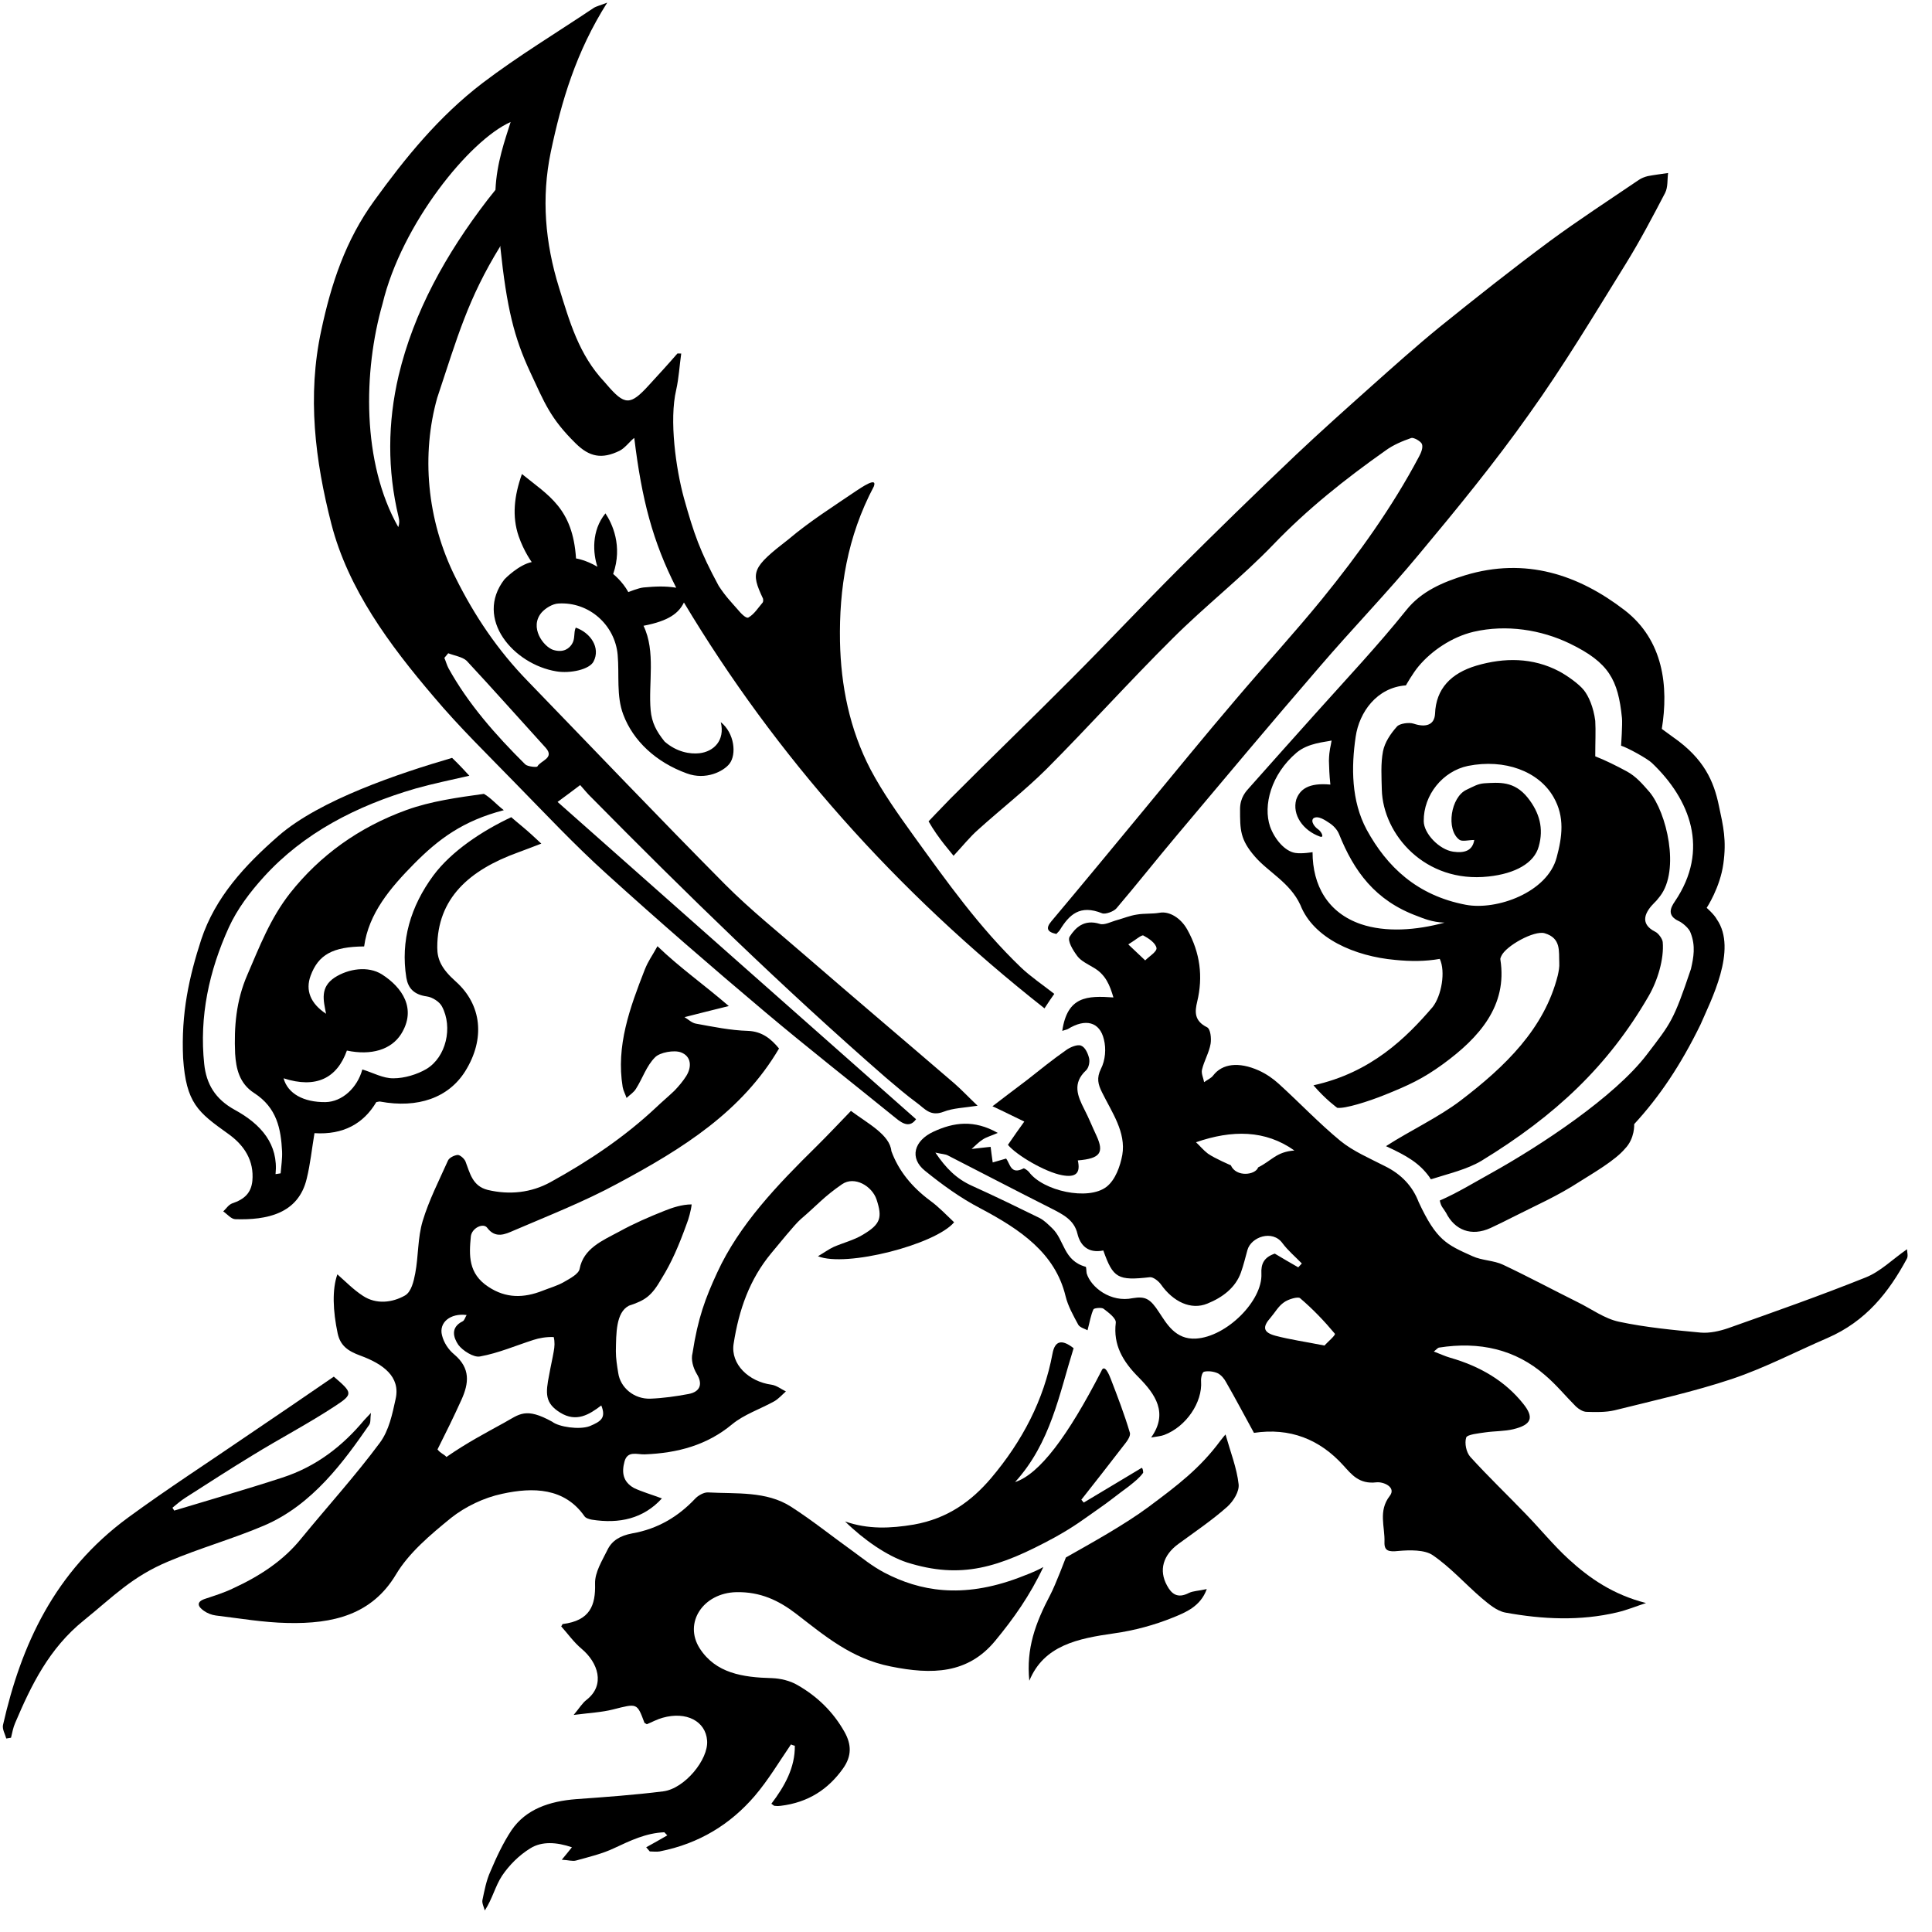 <svg width="40" height="40" viewBox="0 0 40 40" fill="none" xmlns="http://www.w3.org/2000/svg">
<rect x="0" y="0" width="40" height="40" fill="#808080" stroke="none"/>
<g clip-path="url(#clip0_283_169)">
<rect width="40" height="40" fill="white"/>
<path d="M25.962 29.666C25.753 29.285 25.575 28.947 25.384 28.615C25.347 28.545 25.286 28.47 25.212 28.432C25.132 28.395 25.015 28.379 24.929 28.4C24.886 28.411 24.861 28.534 24.867 28.599C24.898 29.033 24.559 29.537 24.104 29.709C24.036 29.735 23.95 29.741 23.833 29.762C24.196 29.253 23.913 28.861 23.581 28.523C23.242 28.186 23.046 27.842 23.101 27.387C23.113 27.295 22.953 27.177 22.849 27.097C22.812 27.065 22.652 27.081 22.639 27.108C22.584 27.226 22.566 27.354 22.516 27.542C22.473 27.515 22.363 27.488 22.326 27.43C22.221 27.236 22.11 27.038 22.061 26.834C21.846 25.944 21.126 25.456 20.295 25.016C19.883 24.802 19.501 24.523 19.15 24.239C18.824 23.976 18.922 23.617 19.329 23.429C19.747 23.236 20.166 23.177 20.658 23.456C20.523 23.515 20.424 23.541 20.35 23.59C20.264 23.643 20.196 23.718 20.116 23.788C20.209 23.777 20.301 23.767 20.399 23.756C20.43 23.751 20.461 23.751 20.51 23.745C20.523 23.847 20.535 23.949 20.553 24.067C20.652 24.04 20.738 24.014 20.83 23.987C20.916 24.094 20.922 24.33 21.193 24.19C21.206 24.185 21.279 24.233 21.304 24.265C21.593 24.657 22.529 24.866 22.91 24.571C23.095 24.426 23.193 24.142 23.236 23.912C23.316 23.44 23.021 23.032 22.818 22.619C22.732 22.448 22.701 22.319 22.793 22.131C22.886 21.949 22.904 21.713 22.855 21.52C22.769 21.155 22.473 21.08 22.11 21.305C22.079 21.321 22.036 21.327 21.993 21.343C22.098 20.624 22.51 20.613 23.052 20.651C22.978 20.399 22.892 20.174 22.633 20.029C22.516 19.959 22.381 19.895 22.307 19.798C22.215 19.675 22.092 19.477 22.147 19.391C22.264 19.209 22.442 19.026 22.769 19.128C22.867 19.16 23.009 19.08 23.132 19.048C23.267 19.01 23.396 18.956 23.538 18.935C23.692 18.908 23.858 18.924 24.006 18.898C24.209 18.86 24.449 19.005 24.584 19.251C24.849 19.729 24.91 20.222 24.787 20.737C24.738 20.941 24.719 21.134 24.99 21.268C25.064 21.305 25.082 21.498 25.064 21.611C25.033 21.793 24.929 21.965 24.886 22.147C24.867 22.228 24.916 22.319 24.929 22.405C24.996 22.356 25.076 22.324 25.119 22.265C25.304 22.024 25.642 21.976 26.061 22.163C26.215 22.233 26.356 22.33 26.473 22.437C26.904 22.828 27.304 23.252 27.753 23.622C28.018 23.837 28.356 23.981 28.67 24.142C29.021 24.314 29.249 24.566 29.372 24.888C29.741 25.681 29.95 25.767 30.486 26.008C30.683 26.099 30.929 26.094 31.119 26.185C31.642 26.432 32.153 26.706 32.67 26.963C32.953 27.102 33.218 27.301 33.519 27.365C34.073 27.483 34.646 27.537 35.212 27.59C35.396 27.606 35.606 27.558 35.778 27.499C36.732 27.161 37.692 26.823 38.627 26.448C38.935 26.325 39.175 26.078 39.483 25.864C39.483 25.923 39.513 26.008 39.476 26.067C39.107 26.748 38.639 27.354 37.833 27.703C37.175 27.987 36.541 28.32 35.858 28.55C35.07 28.813 34.246 28.995 33.427 29.199C33.242 29.242 33.039 29.237 32.849 29.231C32.775 29.231 32.682 29.172 32.627 29.119C32.412 28.904 32.221 28.668 31.987 28.47C31.378 27.939 30.633 27.767 29.79 27.901C29.766 27.907 29.747 27.934 29.686 27.982C29.815 28.03 29.913 28.078 30.024 28.11C30.646 28.288 31.163 28.593 31.538 29.065C31.766 29.349 31.71 29.499 31.329 29.591C31.144 29.634 30.947 29.628 30.756 29.655C30.615 29.676 30.381 29.698 30.356 29.762C30.319 29.88 30.356 30.068 30.442 30.164C30.812 30.572 31.212 30.953 31.593 31.35C31.889 31.655 32.159 31.988 32.473 32.277C32.91 32.679 33.403 33.017 34.079 33.189C33.883 33.253 33.686 33.334 33.483 33.382C32.713 33.564 31.938 33.527 31.169 33.387C30.99 33.355 30.824 33.21 30.676 33.087C30.332 32.792 30.036 32.454 29.661 32.197C29.495 32.084 29.187 32.09 28.953 32.111C28.75 32.133 28.658 32.111 28.664 31.929C28.676 31.607 28.529 31.285 28.775 30.969C28.91 30.792 28.646 30.674 28.498 30.69C28.135 30.733 27.981 30.524 27.809 30.336C27.323 29.8 26.707 29.553 25.962 29.666ZM22.843 25.89C22.523 25.955 22.363 25.778 22.307 25.542C22.239 25.258 22.012 25.145 21.759 25.016C21.046 24.657 20.338 24.287 19.624 23.922C19.575 23.895 19.507 23.895 19.366 23.863C19.587 24.19 19.802 24.405 20.122 24.55C20.596 24.764 21.058 24.989 21.519 25.215C21.624 25.268 21.704 25.354 21.784 25.429C22.043 25.676 22.012 26.099 22.479 26.228C22.492 26.234 22.492 26.335 22.498 26.362C22.584 26.652 22.996 26.974 23.452 26.877C23.716 26.834 23.815 26.888 23.999 27.172C24.147 27.392 24.332 27.741 24.762 27.714C25.396 27.676 26.141 26.931 26.116 26.373C26.104 26.164 26.172 26.03 26.393 25.955C26.553 26.051 26.719 26.148 26.879 26.239L26.953 26.159C26.818 26.019 26.664 25.89 26.553 25.74C26.344 25.451 25.901 25.611 25.827 25.88C25.784 26.035 25.747 26.191 25.692 26.346C25.581 26.657 25.316 26.861 24.996 26.99C24.658 27.129 24.289 26.952 24.036 26.593C23.987 26.523 23.876 26.437 23.809 26.443C23.144 26.518 23.046 26.464 22.843 25.89ZM24.762 23.649C24.843 23.724 24.916 23.815 25.009 23.885C25.156 23.987 25.483 24.126 25.483 24.126C25.593 24.378 25.993 24.33 26.049 24.169C26.332 24.029 26.424 23.847 26.799 23.82C26.196 23.391 25.507 23.391 24.762 23.649ZM27.421 27.858C27.489 27.783 27.661 27.639 27.636 27.612C27.421 27.354 27.181 27.102 26.916 26.877C26.873 26.84 26.67 26.899 26.584 26.963C26.467 27.043 26.399 27.172 26.307 27.279C26.135 27.472 26.147 27.585 26.406 27.655C26.707 27.735 27.021 27.778 27.421 27.858ZM23.359 19.552C23.513 19.697 23.612 19.793 23.71 19.884C23.796 19.798 23.956 19.702 23.944 19.627C23.926 19.525 23.784 19.428 23.673 19.369C23.636 19.348 23.513 19.461 23.359 19.552Z" fill="black"/>
<path d="M12.572 0.054C11.926 1.073 11.624 2.097 11.403 3.148C11.206 4.097 11.286 5.03 11.575 5.958C11.791 6.65 11.981 7.342 12.517 7.91C12.529 7.926 12.541 7.937 12.554 7.953C12.935 8.398 13.046 8.403 13.44 7.969C13.637 7.754 13.834 7.54 14.024 7.32C14.031 7.315 14.043 7.32 14.104 7.32C14.068 7.572 14.055 7.824 14 8.071C13.852 8.698 13.994 9.706 14.16 10.312C14.369 11.058 14.492 11.412 14.88 12.13C15.028 12.356 15.138 12.463 15.268 12.613C15.335 12.694 15.446 12.812 15.495 12.785C15.618 12.715 15.698 12.581 15.791 12.474C15.803 12.457 15.803 12.42 15.797 12.393C15.538 11.841 15.563 11.755 16.332 11.16C16.763 10.795 17.255 10.484 17.729 10.162C17.821 10.103 18.172 9.857 18.092 10.071C17.538 11.117 17.372 12.189 17.391 13.278C17.409 14.19 17.588 15.096 18.024 15.932C18.277 16.41 18.597 16.86 18.917 17.305C19.6 18.249 20.271 19.198 21.138 20.03C21.341 20.223 21.588 20.389 21.828 20.577C21.766 20.662 21.717 20.737 21.625 20.877C18.541 18.448 16.055 15.638 14.16 12.474C14.055 12.688 13.858 12.854 13.323 12.956C13.581 13.487 13.421 14.152 13.471 14.704C13.495 14.962 13.588 15.139 13.76 15.353C14.012 15.573 14.289 15.616 14.48 15.595C14.775 15.562 15.015 15.332 14.923 14.951C15.206 15.176 15.255 15.621 15.101 15.815C14.978 15.97 14.615 16.158 14.221 16.013C13.581 15.782 13.108 15.337 12.905 14.796C12.757 14.409 12.825 13.97 12.788 13.557C12.732 12.94 12.197 12.457 11.563 12.495C11.44 12.5 11.292 12.592 11.212 12.683C10.954 12.988 11.249 13.385 11.452 13.455C11.68 13.525 11.791 13.412 11.84 13.337C11.914 13.224 11.871 13.106 11.92 12.994C12.228 13.101 12.437 13.412 12.289 13.696C12.203 13.863 11.803 13.948 11.52 13.9C10.634 13.755 9.815 12.812 10.443 11.996C10.461 11.975 10.745 11.691 11.009 11.637C11.009 11.637 10.849 11.422 10.738 11.101C10.597 10.688 10.646 10.264 10.806 9.814C11.36 10.264 11.858 10.522 11.926 11.562C11.926 11.562 12.123 11.589 12.369 11.734C12.277 11.46 12.24 10.988 12.535 10.629C12.671 10.833 12.898 11.299 12.695 11.884C12.695 11.884 12.886 12.034 13.009 12.259C13.009 12.259 13.218 12.173 13.323 12.163C13.569 12.141 13.76 12.13 14 12.168C13.514 11.213 13.286 10.339 13.132 9.068C13.071 9.101 12.948 9.272 12.831 9.331C12.461 9.513 12.203 9.46 11.92 9.181C11.391 8.661 11.274 8.339 10.978 7.706C10.646 6.993 10.492 6.387 10.357 5.1C10.388 5.138 10.357 5.079 10.357 5.1C9.686 6.189 9.471 6.977 9.052 8.237C8.726 9.395 8.825 10.752 9.434 11.964C9.821 12.742 10.301 13.46 10.929 14.104C12.289 15.509 13.637 16.925 15.015 18.314C15.538 18.839 16.129 19.311 16.695 19.804C17.711 20.684 18.738 21.553 19.76 22.432C19.908 22.561 20.043 22.706 20.24 22.893C19.957 22.936 19.729 22.942 19.538 23.017C19.261 23.124 19.145 22.952 18.991 22.84C18.763 22.673 18.554 22.491 18.338 22.309C16.209 20.453 14.203 18.496 12.24 16.506C12.166 16.437 12.104 16.356 12.012 16.254C11.871 16.361 11.735 16.463 11.544 16.603C14.031 18.807 16.492 20.984 18.966 23.172C18.843 23.344 18.701 23.279 18.541 23.145C17.643 22.416 16.732 21.703 15.846 20.957C14.732 20.019 13.631 19.064 12.554 18.088C11.895 17.493 11.292 16.849 10.677 16.222C10.104 15.632 9.508 15.053 8.985 14.431C8.055 13.342 7.206 12.189 6.861 10.849C6.523 9.535 6.357 8.194 6.652 6.837C6.855 5.883 7.151 4.977 7.748 4.156C8.388 3.271 9.083 2.413 9.988 1.721C10.72 1.164 11.52 0.681 12.289 0.166C12.345 0.129 12.425 0.113 12.572 0.054ZM10.572 2.526C9.723 2.901 8.314 4.639 7.92 6.29C7.52 7.685 7.489 9.578 8.246 10.913C8.271 10.843 8.271 10.774 8.252 10.704C8.018 9.728 8.025 8.752 8.252 7.781C8.566 6.457 9.231 5.261 10.092 4.14L10.258 3.931C10.283 3.368 10.455 2.901 10.572 2.526ZM9.28 13.525C9.255 13.557 9.225 13.589 9.2 13.621C9.231 13.691 9.249 13.766 9.286 13.836C9.692 14.57 10.258 15.214 10.874 15.825C10.923 15.873 11.12 15.89 11.126 15.868C11.194 15.745 11.489 15.697 11.298 15.482C10.751 14.881 10.215 14.275 9.661 13.68C9.575 13.6 9.403 13.573 9.28 13.525ZM29.809 24.856C30.178 24.695 30.535 24.475 30.874 24.288C31.895 23.719 33.428 22.711 34.098 21.831C34.597 21.177 34.646 21.14 35.009 20.062C35.065 19.82 35.108 19.584 35.003 19.316C34.978 19.225 34.831 19.102 34.757 19.07C34.511 18.957 34.584 18.796 34.677 18.662C35.403 17.59 34.991 16.549 34.203 15.798C34.111 15.707 33.692 15.477 33.563 15.439C33.563 15.439 33.594 14.983 33.581 14.865C33.501 14.072 33.311 13.718 32.505 13.326C31.908 13.037 31.188 12.924 30.511 13.08C30.055 13.187 29.631 13.482 29.372 13.793C29.249 13.938 29.108 14.19 29.108 14.19C28.505 14.233 28.141 14.747 28.068 15.252C27.975 15.879 27.975 16.581 28.295 17.177C28.714 17.944 29.335 18.539 30.345 18.732C30.991 18.855 32.037 18.474 32.228 17.756C32.344 17.327 32.4 16.914 32.166 16.506C31.858 15.965 31.151 15.707 30.394 15.857C29.871 15.965 29.471 16.458 29.477 17C29.477 17.257 29.797 17.59 30.086 17.633C30.308 17.665 30.486 17.622 30.523 17.391C30.406 17.391 30.271 17.429 30.215 17.386C29.932 17.177 30.037 16.501 30.363 16.351C30.511 16.281 30.597 16.227 30.732 16.217C31.034 16.201 31.348 16.163 31.631 16.517C31.877 16.828 31.963 17.155 31.858 17.525C31.766 17.868 31.372 18.088 30.818 18.147C29.501 18.292 28.634 17.273 28.609 16.351C28.603 16.083 28.584 15.809 28.634 15.552C28.671 15.369 28.788 15.193 28.923 15.042C28.978 14.978 29.175 14.951 29.268 14.983C29.526 15.069 29.698 15.005 29.711 14.78C29.729 14.259 30.043 13.938 30.566 13.782C31.145 13.611 31.735 13.611 32.283 13.9C32.443 13.986 32.689 14.158 32.794 14.291C32.892 14.415 32.991 14.64 33.028 14.924C33.04 15.133 33.028 15.353 33.028 15.659C33.224 15.734 33.471 15.857 33.68 15.97C33.877 16.077 34.006 16.233 34.148 16.394C34.505 16.817 34.788 18.013 34.369 18.555C34.332 18.598 34.301 18.646 34.258 18.684C34.074 18.866 33.92 19.118 34.277 19.295C34.332 19.322 34.418 19.434 34.425 19.504C34.455 19.853 34.32 20.303 34.129 20.63C33.292 22.073 32.203 23.097 30.677 24.03C30.375 24.212 29.994 24.298 29.643 24.411C29.612 24.416 29.625 24.416 29.594 24.368C29.384 24.078 29.126 23.928 28.695 23.73C29.175 23.419 29.791 23.129 30.24 22.786C31.169 22.078 31.975 21.295 32.252 20.196C32.271 20.11 32.289 20.019 32.283 19.933C32.271 19.697 32.326 19.424 31.981 19.322C31.766 19.257 31.175 19.584 31.083 19.794C31.071 19.82 31.058 19.847 31.064 19.869C31.212 20.818 30.634 21.477 29.877 22.03C29.458 22.335 29.163 22.47 28.671 22.668C28.326 22.807 27.846 22.958 27.686 22.936C27.686 22.936 27.446 22.765 27.194 22.47C28.388 22.207 29.114 21.488 29.661 20.85C29.846 20.614 29.932 20.115 29.809 19.853C29.508 19.906 29.206 19.906 28.886 19.874C28.049 19.799 27.194 19.429 26.923 18.737C26.708 18.271 26.258 18.056 25.981 17.734C25.674 17.38 25.674 17.182 25.674 16.753C25.674 16.512 25.797 16.383 25.871 16.302C26.326 15.788 26.788 15.273 27.249 14.758C27.877 14.056 28.529 13.364 29.114 12.634C29.428 12.238 29.883 12.05 30.332 11.911C31.588 11.53 32.683 11.9 33.637 12.634C34.443 13.257 34.548 14.216 34.406 15.091C34.406 15.091 34.591 15.225 34.64 15.262C35.28 15.707 35.483 16.174 35.588 16.683C35.68 17.112 35.748 17.396 35.68 17.884C35.612 18.378 35.335 18.796 35.335 18.796C35.335 18.796 35.489 18.93 35.544 19.032C35.981 19.66 35.415 20.727 35.206 21.215C34.794 22.057 34.357 22.706 33.834 23.274C33.834 23.274 33.852 23.569 33.643 23.783C33.44 24.025 32.984 24.288 32.714 24.459C32.234 24.77 31.828 24.942 31.311 25.204C31.194 25.264 30.978 25.371 30.861 25.424C30.461 25.607 30.117 25.467 29.938 25.108C29.871 24.995 29.84 24.995 29.809 24.856ZM27.544 16.244C27.52 16.018 27.52 15.916 27.514 15.75C27.52 15.514 27.551 15.461 27.569 15.332C27.44 15.364 27.083 15.38 26.843 15.584C26.314 16.034 26.148 16.678 26.295 17.112C26.394 17.386 26.609 17.627 26.818 17.659C26.96 17.681 27.175 17.643 27.175 17.643C27.175 18.33 27.489 18.898 28.178 19.134C28.689 19.306 29.317 19.263 29.908 19.102C29.649 19.096 29.446 19.005 29.348 18.968C28.468 18.646 28.031 18.035 27.723 17.268C27.686 17.177 27.606 17.091 27.52 17.037C27.446 16.989 27.292 16.876 27.194 16.941C27.126 17.005 27.224 17.128 27.292 17.171C27.366 17.225 27.421 17.354 27.329 17.321C26.972 17.193 26.751 16.866 26.837 16.555C26.911 16.345 27.089 16.201 27.544 16.244ZM13.704 31.023C13.323 31.441 12.825 31.554 12.252 31.463C12.197 31.452 12.123 31.431 12.098 31.388C11.686 30.803 11.04 30.787 10.4 30.927C10.018 31.007 9.631 31.195 9.341 31.425C8.911 31.774 8.461 32.154 8.197 32.6C7.698 33.431 6.898 33.624 5.951 33.602C5.452 33.592 4.96 33.506 4.468 33.447C4.381 33.436 4.289 33.399 4.221 33.35C4.098 33.265 4.049 33.163 4.258 33.098C4.449 33.034 4.64 32.975 4.818 32.889C5.378 32.632 5.871 32.31 6.24 31.849C6.781 31.189 7.36 30.551 7.865 29.87C8.055 29.613 8.123 29.275 8.191 28.964C8.295 28.503 7.932 28.24 7.465 28.068C7.2 27.972 7.046 27.859 6.991 27.607C6.892 27.14 6.874 26.695 6.985 26.384C7.157 26.535 7.317 26.701 7.514 26.829C7.791 27.012 8.123 26.969 8.381 26.824C8.517 26.749 8.566 26.524 8.597 26.363C8.665 26.004 8.646 25.628 8.751 25.28C8.88 24.851 9.089 24.443 9.274 24.03C9.298 23.971 9.403 23.918 9.477 23.912C9.526 23.912 9.612 23.987 9.637 24.046C9.729 24.282 9.778 24.556 10.098 24.636C10.548 24.743 10.997 24.695 11.397 24.475C12.197 24.035 12.935 23.537 13.581 22.931C13.704 22.813 13.84 22.7 13.963 22.582C14.055 22.486 14.141 22.384 14.209 22.276C14.326 22.089 14.314 21.869 14.098 21.788C13.957 21.735 13.661 21.788 13.563 21.89C13.384 22.067 13.305 22.325 13.169 22.539C13.126 22.614 13.04 22.668 12.972 22.732C12.948 22.657 12.905 22.582 12.892 22.507C12.751 21.654 13.04 20.866 13.348 20.078C13.428 19.879 13.489 19.815 13.612 19.59C14.08 20.04 14.566 20.378 15.089 20.829C14.763 20.909 14.486 20.979 14.172 21.059C14.246 21.102 14.32 21.177 14.406 21.193C14.763 21.258 15.126 21.333 15.483 21.343C15.784 21.354 15.969 21.515 16.129 21.708C15.366 23.006 14.154 23.773 12.781 24.507C12.098 24.877 11.36 25.167 10.634 25.478C10.461 25.553 10.258 25.65 10.086 25.419C10.006 25.312 9.766 25.424 9.748 25.601C9.711 25.988 9.692 26.368 10.111 26.642C10.474 26.883 10.843 26.878 11.237 26.722C11.384 26.663 11.544 26.62 11.68 26.54C11.803 26.47 11.981 26.374 12 26.272C12.08 25.848 12.468 25.687 12.818 25.5C13.12 25.333 13.44 25.194 13.766 25.065C13.914 25.006 14.117 24.936 14.32 24.936C14.308 25.06 14.252 25.253 14.221 25.328C14.049 25.805 13.901 26.143 13.698 26.47C13.489 26.835 13.36 26.921 13.021 27.033C12.751 27.173 12.757 27.607 12.751 27.977C12.751 28.127 12.775 28.277 12.8 28.427C12.843 28.728 13.126 28.969 13.464 28.958C13.729 28.948 13.994 28.91 14.252 28.862C14.511 28.814 14.548 28.642 14.425 28.444C14.351 28.32 14.301 28.149 14.338 28.015C14.449 27.291 14.603 26.878 14.849 26.347C15.305 25.355 16.092 24.534 16.898 23.741C17.163 23.478 17.348 23.279 17.618 23C17.963 23.258 18.424 23.494 18.455 23.832C18.603 24.239 18.88 24.577 19.255 24.856C19.44 24.99 19.594 25.156 19.754 25.306C19.366 25.768 17.514 26.245 16.935 26.009C17.064 25.934 17.157 25.864 17.261 25.816C17.458 25.73 17.68 25.676 17.864 25.564C18.234 25.344 18.271 25.21 18.148 24.834C18.055 24.556 17.692 24.341 17.434 24.518C17.052 24.781 16.929 24.942 16.578 25.242C16.443 25.36 16.111 25.778 15.969 25.945C15.52 26.486 15.298 27.114 15.188 27.827C15.126 28.245 15.501 28.605 15.975 28.669C16.08 28.685 16.172 28.76 16.271 28.808C16.191 28.878 16.123 28.958 16.031 29.012C15.741 29.173 15.403 29.285 15.157 29.489C14.64 29.918 14.037 30.084 13.348 30.111C13.194 30.117 12.991 30.026 12.929 30.262C12.868 30.487 12.898 30.68 13.126 30.808C13.286 30.884 13.489 30.943 13.704 31.023ZM12.449 29.098C12.197 29.291 11.932 29.452 11.6 29.248C11.28 29.05 11.292 28.851 11.372 28.454C11.397 28.309 11.44 28.122 11.464 27.982C11.483 27.881 11.489 27.784 11.464 27.682C11.305 27.677 11.163 27.703 11.046 27.741C10.677 27.859 10.32 28.015 9.938 28.084C9.809 28.111 9.575 27.961 9.489 27.843C9.391 27.698 9.317 27.484 9.581 27.355C9.618 27.334 9.631 27.274 9.661 27.226C9.323 27.183 9.083 27.382 9.151 27.645C9.188 27.795 9.28 27.939 9.403 28.041C9.748 28.331 9.705 28.642 9.557 28.974C9.397 29.328 9.225 29.677 9.058 30.009C9.132 30.101 9.188 30.101 9.243 30.165C9.661 29.875 10.037 29.677 10.437 29.457C10.757 29.28 10.88 29.13 11.434 29.436C11.569 29.543 11.994 29.607 12.209 29.527C12.437 29.43 12.554 29.361 12.449 29.098Z" fill="black"/>
<path d="M19.742 17.718C19.705 17.664 19.428 17.364 19.225 17.005C19.225 17.005 19.49 16.726 19.674 16.538C20.505 15.702 21.354 14.886 22.185 14.05C22.924 13.31 23.637 12.548 24.376 11.808C25.182 11.004 26 10.205 26.831 9.417C27.342 8.934 27.871 8.462 28.394 7.995C28.856 7.583 29.317 7.17 29.797 6.778C30.548 6.172 31.305 5.572 32.087 4.992C32.684 4.553 33.311 4.145 33.927 3.727C33.982 3.689 34.05 3.662 34.117 3.646C34.253 3.62 34.394 3.603 34.536 3.582C34.517 3.721 34.536 3.872 34.474 3.995C34.216 4.488 33.957 4.982 33.662 5.459C33.01 6.51 32.376 7.572 31.65 8.585C30.948 9.577 30.167 10.532 29.379 11.476C28.721 12.27 27.994 13.02 27.323 13.803C26.327 14.956 25.348 16.125 24.37 17.289C23.945 17.793 23.539 18.308 23.114 18.807C23.059 18.871 22.887 18.935 22.819 18.909C22.357 18.721 22.136 18.941 21.945 19.252C21.927 19.284 21.896 19.305 21.871 19.337C21.674 19.295 21.65 19.214 21.767 19.075C22.407 18.313 23.041 17.546 23.674 16.779C24.308 16.013 24.936 15.24 25.582 14.484C26.173 13.787 26.794 13.111 27.367 12.409C28.13 11.47 28.825 10.5 29.379 9.454C29.422 9.374 29.465 9.272 29.441 9.197C29.422 9.138 29.268 9.052 29.219 9.068C29.034 9.132 28.843 9.213 28.69 9.325C27.853 9.915 27.065 10.543 26.37 11.267C25.717 11.948 24.948 12.548 24.277 13.219C23.385 14.104 22.554 15.031 21.668 15.921C21.225 16.361 20.721 16.753 20.253 17.176C20.081 17.326 19.933 17.514 19.742 17.718ZM16.376 36.117C16.13 36.477 15.908 36.852 15.625 37.184C15.127 37.764 14.48 38.171 13.656 38.332C13.588 38.343 13.521 38.332 13.453 38.332C13.428 38.305 13.403 38.273 13.379 38.246C13.527 38.166 13.674 38.08 13.816 37.999C13.797 37.978 13.773 37.957 13.754 37.935C13.373 37.951 13.053 38.107 12.72 38.262C12.474 38.38 12.197 38.445 11.927 38.52C11.853 38.541 11.761 38.509 11.631 38.504C11.717 38.402 11.767 38.337 11.841 38.246C11.527 38.139 11.219 38.117 10.979 38.268C10.745 38.412 10.542 38.616 10.394 38.836C10.253 39.051 10.197 39.308 10.037 39.555C10.019 39.485 9.976 39.404 9.988 39.34C10.031 39.136 10.068 38.933 10.154 38.745C10.277 38.455 10.413 38.16 10.591 37.892C10.887 37.458 11.373 37.292 11.933 37.249C12.53 37.206 13.133 37.163 13.73 37.088C14.173 37.034 14.671 36.428 14.64 36.037C14.61 35.635 14.21 35.425 13.717 35.565C13.601 35.597 13.496 35.656 13.391 35.699C13.373 35.683 13.348 35.678 13.342 35.667C13.188 35.254 13.194 35.265 12.69 35.393C12.456 35.452 12.21 35.463 11.877 35.506C11.994 35.367 12.056 35.259 12.148 35.19C12.536 34.884 12.382 34.423 12.043 34.138C11.877 33.999 11.754 33.822 11.619 33.672C11.643 33.64 11.643 33.624 11.65 33.624C12.216 33.554 12.333 33.237 12.32 32.787C12.314 32.551 12.468 32.31 12.579 32.084C12.671 31.897 12.837 31.795 13.09 31.747C13.619 31.655 14.043 31.398 14.388 31.033C14.45 30.964 14.573 30.894 14.659 30.899C15.243 30.931 15.865 30.867 16.376 31.194C16.819 31.479 17.225 31.806 17.65 32.111C17.865 32.267 18.05 32.422 18.314 32.562C19.034 32.937 19.914 33.109 21.096 32.664C21.268 32.594 21.373 32.567 21.601 32.444C21.323 33.034 20.985 33.511 20.604 33.972C20.037 34.659 19.293 34.675 18.444 34.503C17.625 34.342 17.065 33.859 16.48 33.409C16.123 33.136 15.742 32.953 15.243 32.964C14.56 32.98 14.148 33.597 14.487 34.128C14.819 34.642 15.373 34.728 15.982 34.744C16.16 34.75 16.357 34.798 16.505 34.884C16.93 35.125 17.256 35.452 17.483 35.855C17.631 36.117 17.637 36.358 17.453 36.616C17.151 37.04 16.739 37.319 16.16 37.388C16.123 37.394 16.081 37.394 16.037 37.388C16.019 37.388 16.007 37.367 15.97 37.345C16.247 36.981 16.462 36.594 16.456 36.144C16.431 36.139 16.401 36.128 16.376 36.117ZM11.207 17.466C11.022 17.536 10.874 17.595 10.727 17.648C9.717 18.013 9.053 18.597 9.053 19.616C9.053 19.863 9.139 20.056 9.434 20.319C9.976 20.802 10.05 21.509 9.631 22.18C9.287 22.727 8.653 22.952 7.871 22.807C7.853 22.802 7.834 22.812 7.791 22.818C7.527 23.263 7.108 23.499 6.511 23.461C6.456 23.788 6.425 24.099 6.351 24.4C6.179 25.134 5.52 25.263 4.868 25.242C4.782 25.236 4.708 25.14 4.622 25.081C4.684 25.022 4.733 24.942 4.807 24.915C5.065 24.829 5.2 24.695 5.225 24.448C5.262 24.035 5.065 23.713 4.714 23.467C4.099 23.027 3.853 22.839 3.791 21.906C3.748 20.979 3.914 20.228 4.167 19.45C4.456 18.581 5.059 17.922 5.767 17.305C6.622 16.56 8.259 16.013 9.36 15.691C9.36 15.691 9.514 15.836 9.717 16.061C9.342 16.147 8.973 16.222 8.61 16.324C7.373 16.683 6.284 17.251 5.465 18.152C5.176 18.469 4.911 18.823 4.739 19.198C4.327 20.104 4.124 21.048 4.228 22.029C4.271 22.437 4.45 22.753 4.862 22.979C5.41 23.279 5.767 23.692 5.705 24.309C5.742 24.303 5.773 24.298 5.81 24.293C5.822 24.142 5.847 23.987 5.84 23.837C5.816 23.376 5.736 22.936 5.262 22.63C4.954 22.432 4.887 22.121 4.868 21.815C4.844 21.263 4.887 20.721 5.12 20.185C5.373 19.6 5.594 19.016 6.007 18.49C6.622 17.713 7.428 17.128 8.419 16.769C8.924 16.587 9.477 16.511 10.019 16.436C10.167 16.522 10.271 16.651 10.431 16.774C9.582 16.994 9.077 17.375 8.573 17.884C8.08 18.383 7.631 18.914 7.539 19.595C6.887 19.6 6.591 19.767 6.431 20.201C6.32 20.501 6.425 20.775 6.751 20.989C6.696 20.71 6.622 20.442 6.93 20.238C7.213 20.056 7.619 19.992 7.908 20.174C8.327 20.442 8.634 20.887 8.302 21.413C8.099 21.729 7.693 21.858 7.182 21.751C6.979 22.319 6.548 22.544 5.871 22.325C5.957 22.641 6.284 22.823 6.739 22.818C7.084 22.812 7.397 22.523 7.502 22.142C7.717 22.206 7.933 22.33 8.148 22.325C8.376 22.325 8.64 22.244 8.831 22.131C9.237 21.885 9.379 21.268 9.151 20.839C9.102 20.742 8.954 20.646 8.837 20.63C8.567 20.592 8.45 20.458 8.413 20.244C8.29 19.477 8.499 18.769 8.973 18.125C9.348 17.621 9.982 17.203 10.585 16.919C10.585 16.919 10.745 17.058 10.813 17.112C10.979 17.251 11.028 17.3 11.207 17.466ZM6.911 28.502C7.299 28.835 7.317 28.862 6.942 29.108C6.388 29.473 5.791 29.784 5.225 30.133C4.757 30.417 4.296 30.717 3.834 31.012C3.742 31.071 3.656 31.146 3.57 31.216C3.582 31.237 3.594 31.253 3.607 31.275C4.351 31.049 5.102 30.835 5.84 30.594C6.554 30.363 7.096 29.934 7.539 29.403C7.57 29.371 7.6 29.339 7.68 29.253C7.662 29.376 7.68 29.446 7.644 29.5C7.127 30.245 6.474 31.157 5.465 31.586C4.825 31.859 4.136 32.052 3.49 32.326C2.733 32.642 2.351 33.05 1.736 33.548C1.016 34.128 0.647 34.889 0.314 35.672C0.271 35.769 0.253 35.876 0.228 35.978C0.197 35.983 0.167 35.989 0.13 35.994C0.105 35.903 0.044 35.801 0.062 35.715C0.437 34.058 1.127 32.54 2.653 31.419C3.465 30.824 4.32 30.272 5.157 29.698C5.742 29.301 6.32 28.91 6.911 28.502Z" fill="black"/>
<path d="M17.496 31.5C17.976 31.667 18.438 31.645 18.918 31.565C19.619 31.441 20.111 31.082 20.518 30.605C21.17 29.833 21.613 28.98 21.791 28.025C21.841 27.752 21.988 27.725 22.228 27.913C21.927 28.873 21.755 29.87 21.016 30.685C21.521 30.519 22.105 29.741 22.801 28.39C22.868 28.213 22.973 28.487 22.998 28.551C23.139 28.916 23.281 29.286 23.392 29.661C23.416 29.741 23.318 29.859 23.25 29.945C22.967 30.315 22.678 30.68 22.388 31.05C22.407 31.071 22.419 31.087 22.438 31.109C22.838 30.868 23.238 30.632 23.638 30.39C23.662 30.401 23.668 30.46 23.668 30.492C23.595 30.594 23.502 30.669 23.367 30.776C23.115 30.959 22.973 31.082 22.715 31.259C22.444 31.447 22.265 31.592 21.841 31.828C20.678 32.46 19.902 32.702 18.776 32.348C18.37 32.214 17.89 31.887 17.496 31.5ZM21.311 34.798C21.244 34.128 21.435 33.608 21.748 33.013C21.853 32.814 22.068 32.246 22.068 32.246C22.579 31.956 23.281 31.57 23.785 31.195C24.382 30.75 24.844 30.401 25.268 29.827C25.293 29.8 25.311 29.768 25.373 29.699C25.478 30.069 25.607 30.396 25.644 30.728C25.662 30.878 25.539 31.077 25.41 31.195C25.096 31.474 24.739 31.715 24.395 31.967C24.081 32.197 23.988 32.509 24.161 32.825C24.253 32.997 24.376 33.104 24.616 32.98C24.702 32.938 24.813 32.938 24.985 32.9C24.856 33.259 24.548 33.383 24.284 33.49C23.902 33.645 23.484 33.758 23.065 33.817C22.315 33.924 21.613 34.064 21.311 34.798ZM22.315 24.025C22.376 24.293 22.271 24.384 21.988 24.331C21.638 24.266 21.047 23.918 20.868 23.703C20.991 23.526 21.096 23.371 21.207 23.221C20.991 23.119 20.782 23.011 20.548 22.904C20.752 22.749 21.01 22.55 21.268 22.357C21.533 22.148 21.798 21.933 22.075 21.74C22.155 21.681 22.308 21.617 22.382 21.649C22.468 21.681 22.524 21.81 22.548 21.907C22.567 21.987 22.542 22.105 22.487 22.159C22.198 22.427 22.308 22.69 22.45 22.968C22.542 23.145 22.616 23.333 22.702 23.515C22.862 23.864 22.782 23.987 22.315 24.025Z" fill="black"/>
</g>
<defs>
<clipPath id="clip0_283_169">
<rect width="40" height="40" fill="white"/>
</clipPath>
</defs>
</svg>
